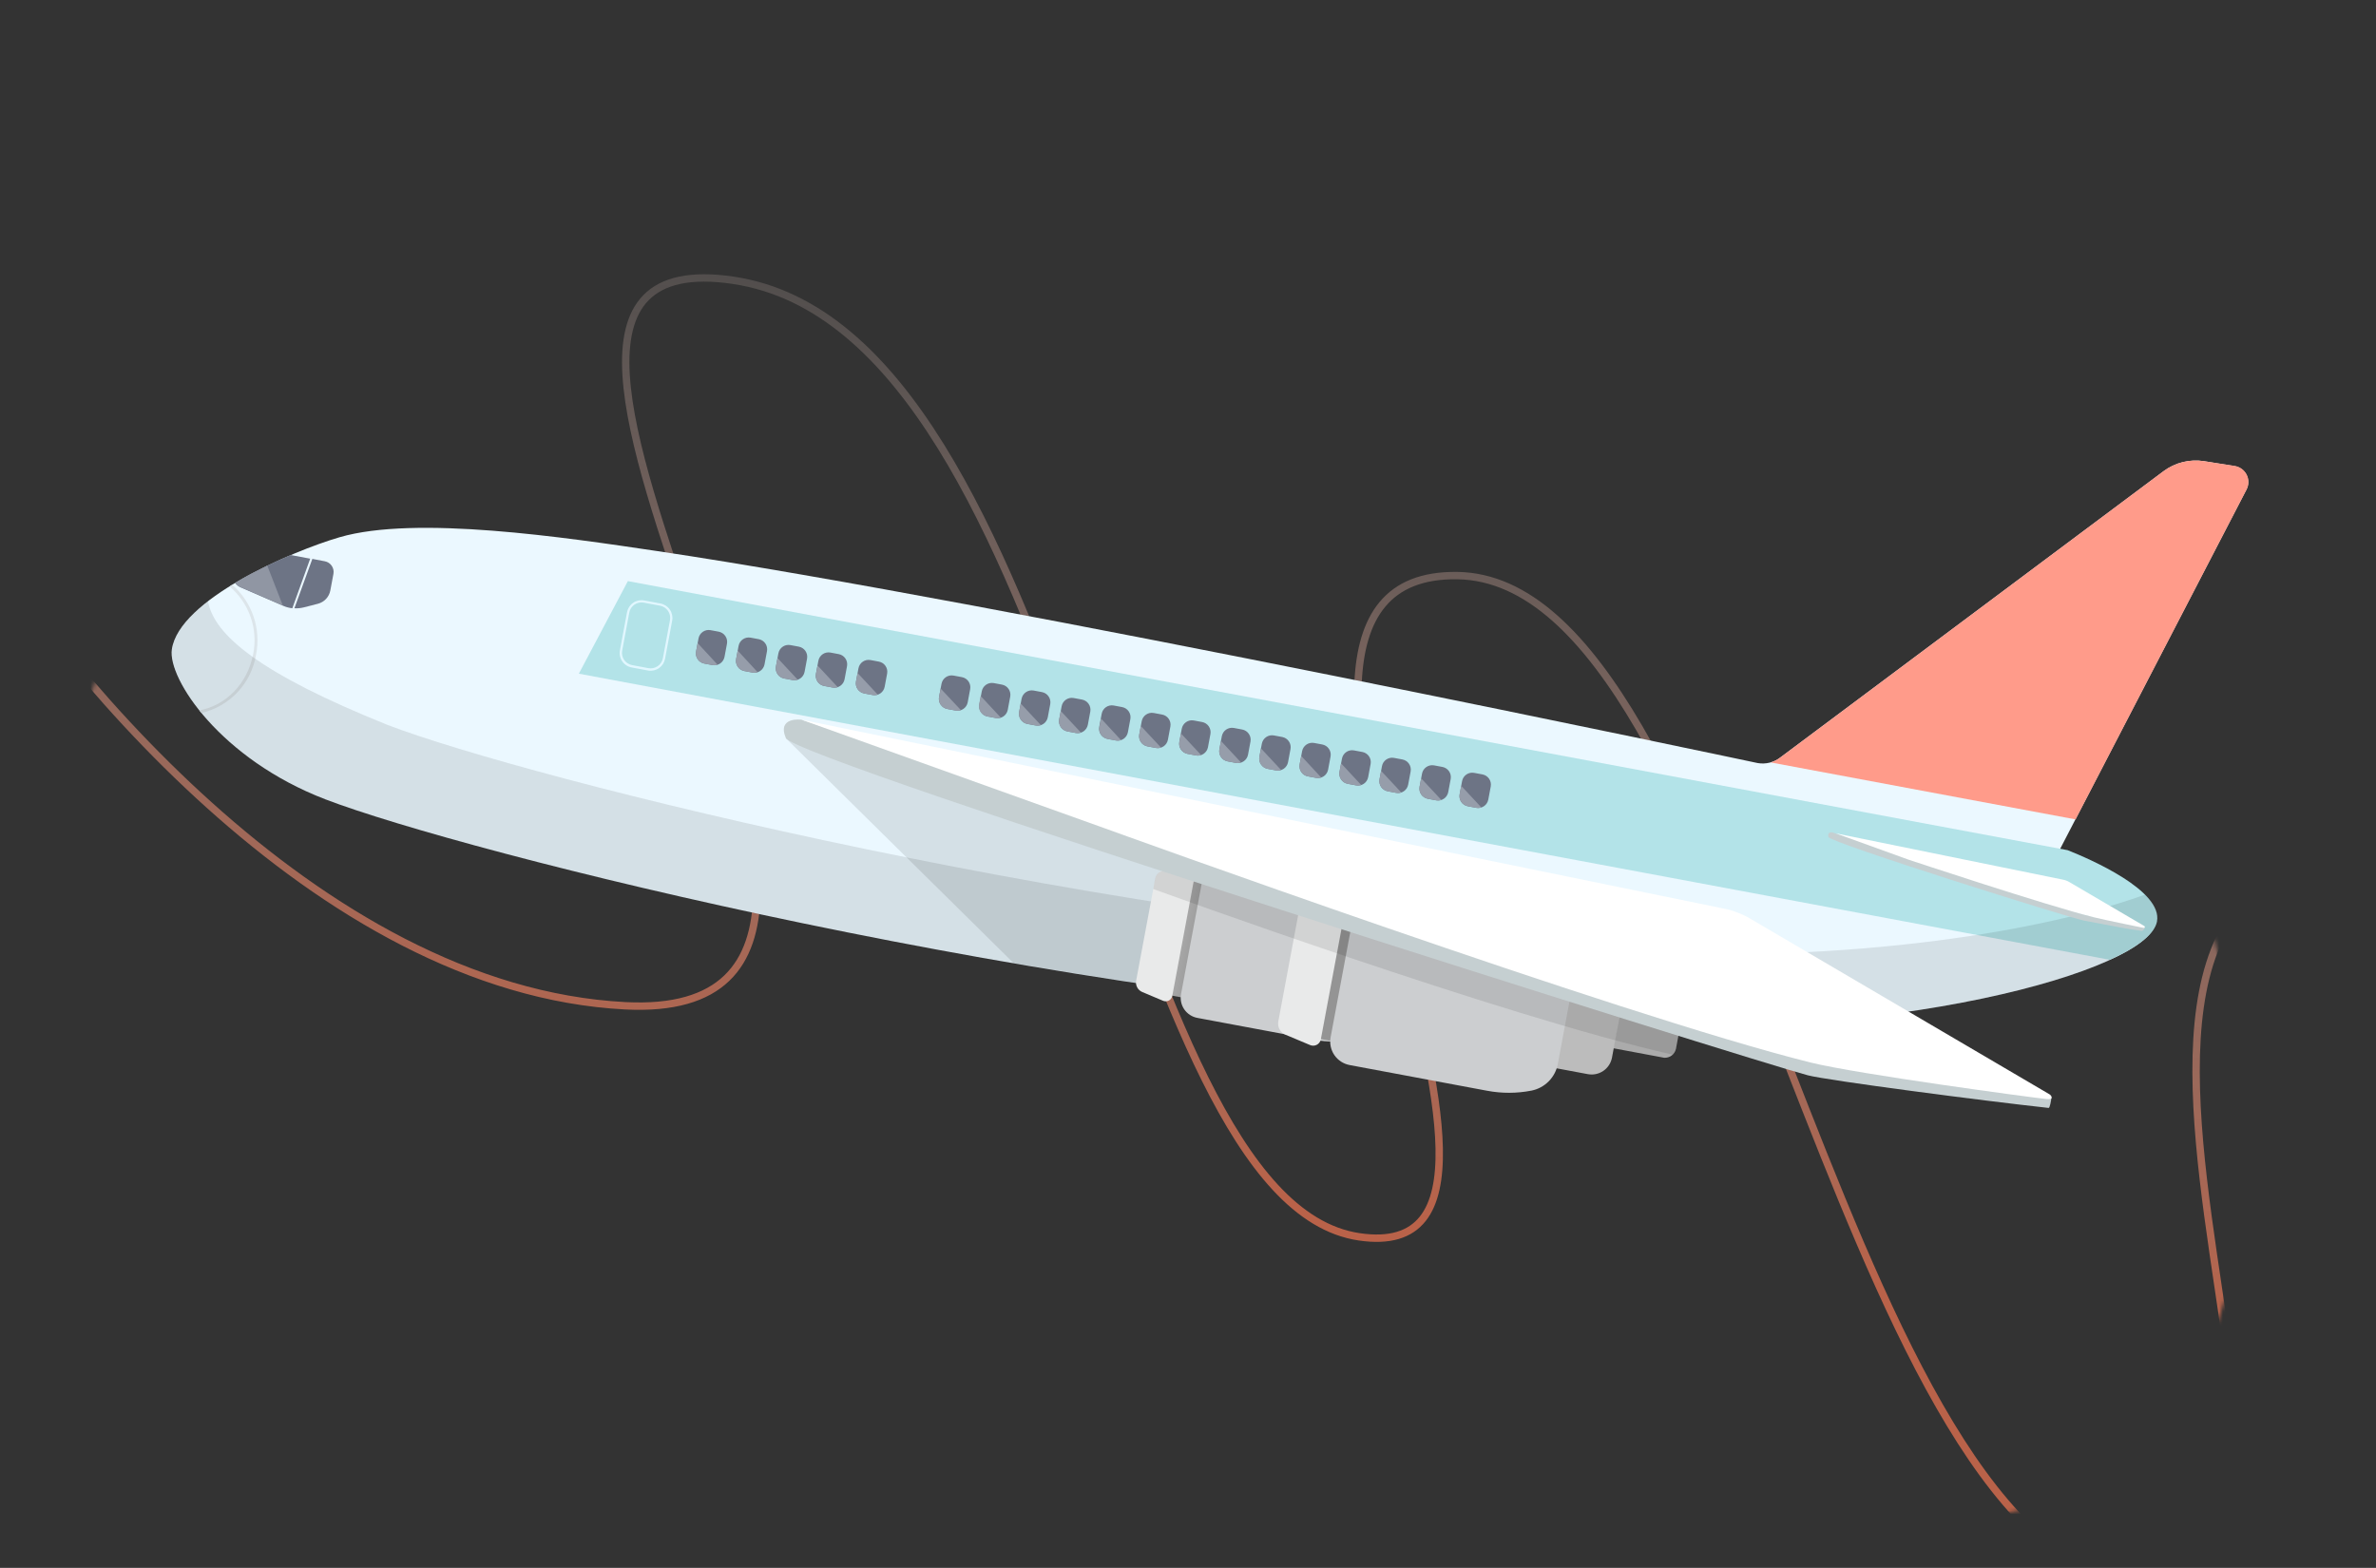 <svg width="644" height="425" viewBox="0 0 644 425" fill="none" xmlns="http://www.w3.org/2000/svg">
<rect x="0" y="0" width="644" height="425" fill="#333333" stroke="none"/>
<mask id="mask0_28:1160" style="mask-type:alpha" maskUnits="userSpaceOnUse" x="0" y="0" width="644" height="425">
<path d="M569.899 188.517C624.007 265.425 627.093 405.052 536.875 410.779C403.098 419.27 481.727 330.848 155.909 335.045C-45.953 337.645 -2.959 151.228 121.979 62.185C246.917 -26.858 502.263 92.383 569.899 188.517Z" fill="#FCDDD4"/>
</mask>
<g mask="url(#mask0_28:1160)">
<path opacity="0.7" d="M-12.753 133.608C13.127 178.163 85.81 268.346 169.497 272.638C274.107 278.003 105.9 62.186 198.717 75.977C291.534 89.767 301.336 325.303 368.37 335.263C435.405 345.223 318.752 154.876 395.001 156.027C471.25 157.179 496.14 415.311 578.274 430.059C660.408 444.806 523.522 213.288 657.59 233.208" stroke="url(#paint0_linear_28:1160)" stroke-width="2"/>
</g>
<path d="M482.628 205.267C481.759 205.954 480.755 206.45 479.681 206.721C478.607 206.993 477.487 207.034 476.396 206.842C476.396 206.842 269.842 162.997 178.099 149.377C153.301 145.69 112.669 139.591 92.012 145.639C78.883 149.474 48.516 162.565 46.58 176.039C45.446 184 59.784 205.777 88.201 216.682C125.497 230.97 286.192 271.7 421.114 278.276C516.044 282.903 581.857 262.659 584.237 250.353C586.159 240.439 558.299 230.278 558.299 230.278L608.906 132.662C609.215 132.045 609.375 131.363 609.371 130.672C609.368 129.981 609.202 129.3 608.886 128.685C608.571 128.071 608.115 127.539 607.556 127.133C606.996 126.727 606.349 126.459 605.667 126.349L597.387 125.007C595.475 124.71 593.523 124.796 591.644 125.26C589.766 125.724 587.998 126.557 586.445 127.711L482.628 205.267Z" fill="#EBF8FF"/>
<path opacity="0.1" d="M213.061 200.169L274.757 261.093C274.757 261.093 316.101 268.204 335.427 270.321L334.432 226.278L213.061 200.169Z" fill="#020202"/>
<path d="M170.182 157.521L560.413 230.456C566.42 232.835 586.263 241.406 584.633 249.823C584.056 252.911 579.874 256.593 571.828 260.169L156.893 182.616L170.182 157.521Z" fill="#B3E3E8"/>
<path d="M68.626 177.283C69.295 173.936 69.054 170.47 67.927 167.248C66.8 164.026 64.828 161.164 62.218 158.963L62.941 158.516C65.595 160.826 67.59 163.796 68.725 167.126C69.859 170.455 70.093 174.025 69.401 177.474C68.775 181.271 67.036 184.798 64.405 187.608C61.774 190.418 58.369 192.385 54.62 193.261L54.043 192.559C61.184 191.257 67.119 185.346 68.626 177.283Z" fill="#DCE5EA"/>
<path opacity="0.1" d="M581.387 242.504C554.759 252.15 503.051 261.264 437.903 258.094C302.993 251.519 142.246 210.825 105.003 196.49C70.359 182.55 58.049 172.167 56.372 162.995C51.041 167.079 47.212 171.557 46.607 176.136C45.55 184.054 59.998 206.035 88.449 216.877C125.915 231.117 286.441 271.895 421.349 278.481C468.301 280.761 507.589 276.757 535.975 270.967C565.113 264.998 582.367 256.933 584.475 250.547C585.465 247.57 583.808 244.886 581.387 242.504Z" fill="#020202"/>
<path d="M450.593 248.856L416.059 241.534L386.583 239.05L420.516 250.129L450.593 248.856Z" fill="url(#paint1_linear_28:1160)"/>
<g style="mix-blend-mode:screen" opacity="0.5">
<path style="mix-blend-mode:screen" opacity="0.5" d="M427.126 256.251C423.16 253.033 412.874 246.236 393.761 243.166C385.85 241.87 376.351 242.469 368.691 242.886C367.122 242.97 365.689 243.672 365.425 245.084L364.203 251.625C364.467 250.213 365.9 249.511 367.469 249.427C375.186 249.009 384.683 248.421 392.541 249.696C411.643 252.821 421.94 259.619 425.906 262.781C426.513 263.283 426.973 263.94 427.237 264.683C427.5 265.426 427.557 266.226 427.401 266.998L428.621 260.469C428.78 259.696 428.724 258.895 428.461 258.152C428.197 257.409 427.736 256.751 427.126 256.251Z" fill="url(#paint2_linear_28:1160)"/>
</g>
<path d="M496.647 225.638L497.582 225.95L565.187 248.049L581.2 251.144C581.697 251.237 580.967 252.391 580.487 252.335C575.311 251.619 575.47 251.5 564.904 249.56C560.943 248.82 496.013 228.419 495.59 226.891C495.168 225.362 496.647 225.638 496.647 225.638Z" fill="#C5CFD1"/>
<path d="M559.169 238.454C559.788 238.568 560.38 238.795 560.917 239.123L581.201 251.019C581.26 251.049 581.305 251.099 581.33 251.161C581.354 251.222 581.354 251.29 581.331 251.352C581.309 251.414 581.264 251.465 581.206 251.497C581.147 251.528 581.08 251.536 581.015 251.521C581.015 251.521 570.792 249.462 567.475 248.636C554.641 245.45 517.196 232.995 517.196 232.995L497.59 225.906L559.169 238.454Z" fill="white"/>
<path d="M400.219 272.214C400.08 272.824 399.728 273.365 399.227 273.739C398.727 274.114 398.109 274.299 397.484 274.26L385.645 272.047L387.618 261.492L399.418 263.914C400.017 264.102 400.529 264.499 400.861 265.032C401.193 265.565 401.323 266.2 401.227 266.821L400.219 272.214Z" fill="#ABABAB"/>
<path d="M329.564 239.797L322.502 238.477L316.666 269.702L323.727 271.022L329.564 239.797Z" fill="url(#paint3_linear_28:1160)"/>
<path d="M307.931 265.912C307.836 266.535 307.954 267.172 308.266 267.719C308.579 268.267 309.067 268.693 309.652 268.928L315.209 271.268C315.451 271.377 315.714 271.432 315.98 271.428C316.245 271.425 316.507 271.364 316.746 271.248C316.985 271.133 317.197 270.967 317.365 270.761C317.533 270.556 317.654 270.316 317.719 270.059L323.751 237.786C323.783 237.522 323.756 237.254 323.674 237.002C323.592 236.749 323.455 236.517 323.274 236.323C323.093 236.128 322.872 235.975 322.626 235.875C322.38 235.774 322.115 235.728 321.849 235.741L315.82 235.926C315.191 235.932 314.582 236.151 314.094 236.547C313.605 236.943 313.265 237.492 313.128 238.106L307.931 265.912Z" fill="#E9EAEA"/>
<path d="M371.517 276.518L379.804 278.067C381.056 278.301 382.35 278.028 383.401 277.308C384.452 276.588 385.174 275.481 385.408 274.229L388.33 258.599C388.564 257.347 388.29 256.054 387.57 255.003C386.85 253.952 385.742 253.23 384.489 252.996L376.203 251.447L371.517 276.518Z" fill="#BCBCBC"/>
<path d="M373.567 245.145C370.642 243.298 367.393 242.02 363.993 241.38L332.106 235.42C330.665 235.151 329.176 235.464 327.966 236.291C326.756 237.118 325.924 238.391 325.652 239.83L320.11 269.479C319.844 270.919 320.161 272.407 320.99 273.615C321.82 274.823 323.095 275.653 324.536 275.922L356.423 281.882C359.826 282.515 363.318 282.494 366.712 281.819C368.224 281.518 369.611 280.775 370.698 279.683C371.785 278.591 372.522 277.2 372.814 275.688L377.032 253.121C377.317 251.597 377.139 250.024 376.521 248.602C375.903 247.181 374.875 245.977 373.567 245.145Z" fill="#CCCED0"/>
<path d="M454.248 284.344C454.088 285.057 453.677 285.689 453.091 286.126C452.504 286.563 451.781 286.776 451.051 286.726L437.226 284.142L439.531 271.811L453.309 274.648C454.007 274.868 454.605 275.33 454.993 275.951C455.382 276.572 455.536 277.311 455.428 278.035L454.248 284.344Z" fill="#ABABAB"/>
<path d="M371.72 246.477L363.478 244.937L356.66 281.412L364.902 282.953L371.72 246.477Z" fill="url(#paint4_linear_28:1160)"/>
<path d="M346.457 276.983C346.346 277.716 346.488 278.466 346.86 279.108C347.232 279.75 347.811 280.247 348.503 280.516L355.015 283.251C355.299 283.386 355.61 283.456 355.924 283.456C356.239 283.456 356.55 283.386 356.834 283.251C357.118 283.116 357.369 282.92 357.568 282.676C357.767 282.433 357.909 282.148 357.984 281.843L365.031 244.143C365.069 243.83 365.038 243.512 364.939 243.213C364.84 242.914 364.677 242.64 364.459 242.412C364.242 242.184 363.977 242.006 363.683 241.893C363.389 241.779 363.074 241.732 362.759 241.755L355.708 241.966C354.967 241.965 354.248 242.217 353.67 242.679C353.091 243.142 352.688 243.788 352.526 244.511L346.457 276.983Z" fill="#E9EAEA"/>
<path d="M420.697 289.363L430.374 291.171C431.837 291.445 433.349 291.126 434.577 290.285C435.805 289.444 436.648 288.15 436.921 286.688L440.333 268.433C440.606 266.971 440.287 265.459 439.446 264.232C438.605 263.004 437.31 262.161 435.847 261.887L426.17 260.079L420.697 289.363Z" fill="#BCBCBC"/>
<path d="M423.114 252.727C419.691 250.568 415.888 249.083 411.908 248.349L374.658 241.387C372.975 241.073 371.237 241.439 369.825 242.406C368.412 243.373 367.442 244.861 367.128 246.543L360.655 281.177C360.341 282.859 360.708 284.597 361.675 286.009C362.643 287.421 364.131 288.391 365.814 288.705L403.064 295.667C407.04 296.421 411.123 296.409 415.095 295.633C416.869 295.279 418.497 294.403 419.769 293.117C421.041 291.831 421.899 290.194 422.233 288.417L427.164 262.034C427.494 260.256 427.285 258.419 426.564 256.761C425.842 255.102 424.641 253.697 423.114 252.727Z" fill="#CCCED0"/>
<path opacity="0.1" d="M312.59 240.985C312.59 240.985 407.33 275.529 453.354 285.889C453.763 285.587 454.057 285.155 454.189 284.664L455.205 279.226L317.946 235.422C316.711 235.589 315.501 235.907 314.343 236.369C314.028 236.554 313.755 236.802 313.542 237.099C313.33 237.395 313.182 237.733 313.108 238.091C313.108 238.091 312.847 239.366 312.59 240.985Z" fill="#020202"/>
<path d="M217.23 195.092L220.942 196.311L491.221 284.908L556.018 297.532C555.969 298.345 555.578 300.372 555.278 300.328C537.684 298.42 495.404 292.892 490.003 291.484C475.847 287.799 215.434 205.92 212.991 200.053C210.548 194.186 217.23 195.092 217.23 195.092Z" fill="#C5CFD1"/>
<path d="M467.373 246.319C469.835 246.826 472.196 247.734 474.362 249.007L555.48 296.621C555.591 296.642 556.336 297.295 556.003 297.735C556.003 297.735 555.877 298.042 554.634 297.913C551.014 297.545 503.477 291.183 490.71 288.009C439.423 275.261 299.46 224.536 299.46 224.536L217.285 195.103L467.373 246.319Z" fill="white"/>
<path d="M168.029 176.25L169.956 165.937C170.153 164.901 170.753 163.986 171.624 163.391C172.495 162.796 173.566 162.571 174.603 162.765L179.017 163.59C180.051 163.786 180.966 164.384 181.561 165.252C182.156 166.121 182.383 167.189 182.193 168.224L180.265 178.537C180.082 179.57 179.498 180.488 178.641 181.093C177.784 181.698 176.723 181.941 175.688 181.768L171.274 180.943C170.75 180.854 170.248 180.662 169.8 180.376C169.351 180.091 168.964 179.718 168.662 179.281C168.359 178.843 168.147 178.35 168.039 177.829C167.93 177.309 167.927 176.772 168.029 176.25ZM174.492 163.36C173.614 163.196 172.707 163.388 171.97 163.892C171.233 164.397 170.727 165.173 170.563 166.051L168.636 176.364C168.472 177.241 168.663 178.148 169.168 178.885C169.673 179.621 170.45 180.127 171.327 180.291L175.741 181.116C176.619 181.28 177.526 181.089 178.263 180.584C178.999 180.08 179.505 179.303 179.669 178.426L181.597 168.113C181.761 167.235 181.57 166.329 181.065 165.592C180.56 164.855 179.783 164.349 178.905 164.185L174.492 163.36Z" fill="#E1F7FF"/>
<path d="M88.022 152.142C88.4 152.211 88.761 152.354 89.085 152.563C89.408 152.772 89.686 153.042 89.905 153.359C90.124 153.675 90.278 154.032 90.359 154.408C90.44 154.784 90.446 155.172 90.377 155.55L89.533 160.061C89.371 160.921 88.967 161.717 88.368 162.355C87.77 162.993 87.001 163.448 86.154 163.665L82.375 164.636C81.532 164.85 80.662 164.933 79.793 164.885L84.659 151.502L88.022 152.142Z" fill="#6D7485"/>
<path d="M78.769 150.447L84.076 151.439L79.234 164.883C78.406 164.793 77.595 164.58 76.829 164.251L65.209 159.214C64.618 158.957 64.107 158.546 63.73 158.024C68.557 155.145 73.583 152.613 78.769 150.447Z" fill="#6D7485"/>
<path d="M63.795 157.979C66.569 156.214 69.483 154.796 72.443 153.317L76.656 164.138L65.261 159.178C64.676 158.914 64.17 158.5 63.795 157.979Z" fill="#9096A3"/>
<path d="M403.392 216.748C403.253 217.477 402.83 218.121 402.217 218.539C401.604 218.957 400.85 219.115 400.12 218.979L397.858 218.556C397.129 218.42 396.485 218 396.066 217.388C395.647 216.777 395.488 216.024 395.624 215.296L396.29 211.733C396.426 211.005 396.846 210.36 397.458 209.942C398.069 209.523 398.822 209.364 399.551 209.5L401.813 209.923C402.542 210.059 403.188 210.479 403.609 211.091C404.03 211.702 404.191 212.455 404.058 213.185L403.392 216.748Z" fill="#6D7485"/>
<path d="M401.51 218.873C401.064 219.029 400.585 219.065 400.12 218.978L397.858 218.555C397.129 218.419 396.485 217.999 396.066 217.388C395.647 216.776 395.488 216.024 395.624 215.295L396.051 213.012L401.51 218.873Z" fill="#969DAA"/>
<path d="M392.535 214.718C392.396 215.447 391.973 216.091 391.36 216.509C390.747 216.927 389.993 217.086 389.263 216.949L387.001 216.527C386.274 216.388 385.631 215.967 385.213 215.356C384.794 214.746 384.634 213.995 384.767 213.267L385.433 209.704C385.572 208.977 385.992 208.334 386.603 207.916C387.214 207.498 387.965 207.338 388.694 207.471L390.956 207.894C391.685 208.03 392.331 208.45 392.752 209.061C393.173 209.673 393.334 210.426 393.201 211.156L392.535 214.718Z" fill="#6D7485"/>
<path d="M390.664 216.845C390.214 216.999 389.731 217.035 389.263 216.949L387.001 216.526C386.274 216.387 385.631 215.967 385.213 215.356C384.794 214.745 384.634 213.994 384.767 213.266L385.194 210.983L390.664 216.845Z" fill="#969DAA"/>
<path d="M380.109 205.867L377.836 205.442C376.318 205.158 374.859 206.158 374.575 207.675L373.909 211.237C373.626 212.754 374.626 214.214 376.143 214.497L378.416 214.922C379.934 215.206 381.393 214.206 381.677 212.689L382.343 209.126C382.626 207.61 381.626 206.15 380.109 205.867Z" fill="#6D7485"/>
<path d="M379.806 214.816C379.36 214.972 378.881 215.008 378.416 214.922L376.143 214.497C375.416 214.358 374.773 213.937 374.355 213.327C373.936 212.716 373.776 211.965 373.909 211.237L374.336 208.954L379.806 214.816Z" fill="#969DAA"/>
<path d="M369.263 203.839L366.99 203.414C365.473 203.131 364.013 204.13 363.729 205.647L363.063 209.21C362.78 210.727 363.78 212.186 365.298 212.47L367.571 212.895C369.088 213.178 370.548 212.179 370.831 210.662L371.497 207.099C371.781 205.582 370.78 204.123 369.263 203.839Z" fill="#6D7485"/>
<path d="M368.95 212.787C368.503 212.943 368.024 212.979 367.559 212.893L365.298 212.47C364.569 212.334 363.924 211.914 363.505 211.302C363.086 210.691 362.927 209.938 363.064 209.21L363.49 206.927L368.95 212.787Z" fill="#969DAA"/>
<path d="M359.974 208.632C359.835 209.361 359.412 210.005 358.799 210.423C358.186 210.841 357.432 211 356.702 210.863L354.495 210.451C353.767 210.315 353.122 209.895 352.703 209.283C352.284 208.672 352.125 207.919 352.261 207.191L352.927 203.628C353.063 202.9 353.483 202.255 354.095 201.837C354.706 201.418 355.459 201.259 356.188 201.395L358.395 201.808C359.124 201.944 359.77 202.364 360.191 202.975C360.612 203.587 360.773 204.34 360.64 205.07L359.974 208.632Z" fill="#6D7485"/>
<path d="M358.103 210.76C357.653 210.913 357.17 210.949 356.702 210.863L354.495 210.451C353.767 210.315 353.122 209.895 352.703 209.283C352.284 208.672 352.125 207.919 352.261 207.191L352.688 204.908L358.103 210.76Z" fill="#969DAA"/>
<path d="M349.117 206.603C348.978 207.33 348.557 207.973 347.947 208.391C347.336 208.809 346.585 208.969 345.856 208.836L343.583 208.411C342.856 208.272 342.213 207.852 341.795 207.241C341.376 206.631 341.216 205.879 341.349 205.151L342.015 201.589C342.154 200.862 342.575 200.219 343.185 199.801C343.796 199.383 344.547 199.223 345.276 199.356L347.549 199.781C348.276 199.92 348.919 200.34 349.337 200.951C349.756 201.561 349.916 202.312 349.783 203.041L349.117 206.603Z" fill="#6D7485"/>
<path d="M347.246 208.731C346.8 208.885 346.321 208.921 345.856 208.836L343.583 208.411C342.856 208.272 342.213 207.852 341.795 207.241C341.376 206.631 341.216 205.879 341.349 205.151L341.776 202.868L347.246 208.731Z" fill="#969DAA"/>
<path d="M338.27 204.576C338.131 205.305 337.708 205.949 337.095 206.367C336.482 206.785 335.728 206.944 334.998 206.807L332.737 206.384C332.376 206.317 332.032 206.179 331.724 205.979C331.417 205.779 331.152 205.52 330.944 205.217C330.737 204.914 330.591 204.574 330.515 204.215C330.439 203.856 330.435 203.485 330.502 203.124L331.168 199.562C331.236 199.201 331.374 198.857 331.574 198.55C331.774 198.243 332.033 197.978 332.336 197.77C332.639 197.563 332.979 197.417 333.339 197.341C333.698 197.266 334.068 197.261 334.429 197.329L336.691 197.752C337.421 197.888 338.067 198.308 338.487 198.919C338.908 199.531 339.069 200.284 338.936 201.014L338.27 204.576Z" fill="#6D7485"/>
<path d="M336.388 206.701C335.942 206.857 335.463 206.894 334.998 206.807L332.737 206.384C332.376 206.316 332.032 206.179 331.724 205.978C331.417 205.778 331.152 205.519 330.944 205.216C330.737 204.914 330.591 204.573 330.515 204.214C330.439 203.855 330.435 203.485 330.502 203.124L330.929 200.841L336.388 206.701Z" fill="#969DAA"/>
<path d="M327.413 202.547C327.274 203.276 326.852 203.92 326.238 204.338C325.625 204.756 324.871 204.914 324.142 204.778L321.88 204.355C321.151 204.219 320.506 203.799 320.087 203.188C319.668 202.576 319.509 201.824 319.646 201.095L320.311 197.533C320.448 196.804 320.868 196.16 321.479 195.741C322.091 195.322 322.843 195.163 323.572 195.3L325.834 195.722C326.564 195.859 327.21 196.279 327.63 196.89C328.051 197.501 328.213 198.254 328.079 198.984L327.413 202.547Z" fill="#6D7485"/>
<path d="M325.565 204.678C325.115 204.832 324.632 204.868 324.164 204.782L321.902 204.359C321.173 204.223 320.529 203.803 320.11 203.192C319.691 202.58 319.532 201.827 319.668 201.099L320.095 198.816L325.565 204.678Z" fill="#969DAA"/>
<path d="M314.988 193.695L312.715 193.27C311.197 192.987 309.737 193.986 309.454 195.503L308.788 199.066C308.505 200.583 309.505 202.042 311.022 202.326L313.295 202.751C314.812 203.034 316.272 202.035 316.556 200.518L317.222 196.955C317.505 195.438 316.505 193.979 314.988 193.695Z" fill="#6D7485"/>
<path d="M314.685 202.645C314.239 202.799 313.76 202.835 313.295 202.75L311.022 202.325C310.295 202.186 309.652 201.766 309.234 201.155C308.815 200.545 308.655 199.793 308.788 199.065L309.215 196.782L314.685 202.645Z" fill="#969DAA"/>
<path d="M304.142 191.668L301.869 191.243C300.352 190.959 298.892 191.959 298.608 193.476L297.942 197.039C297.659 198.555 298.659 200.015 300.176 200.298L302.449 200.723C303.967 201.007 305.427 200.007 305.71 198.49L306.376 194.928C306.66 193.411 305.659 191.951 304.142 191.668Z" fill="#6D7485"/>
<path d="M303.839 200.618C303.389 200.771 302.907 200.807 302.438 200.721L300.232 200.309C299.503 200.173 298.858 199.753 298.439 199.141C298.02 198.53 297.861 197.777 297.998 197.049L298.424 194.766L303.839 200.618Z" fill="#969DAA"/>
<path d="M294.853 196.461C294.714 197.188 294.293 197.831 293.682 198.249C293.072 198.667 292.32 198.827 291.592 198.694L289.319 198.269C288.59 198.133 287.946 197.713 287.527 197.102C287.108 196.49 286.949 195.738 287.085 195.009L287.751 191.447C287.887 190.718 288.307 190.074 288.919 189.655C289.53 189.236 290.283 189.078 291.012 189.214L293.285 189.639C294.012 189.777 294.655 190.198 295.073 190.809C295.492 191.419 295.652 192.17 295.519 192.898L294.853 196.461Z" fill="#6D7485"/>
<path d="M292.982 198.589C292.535 198.741 292.057 198.778 291.592 198.694L289.319 198.269C288.958 198.202 288.614 198.064 288.307 197.864C287.999 197.663 287.734 197.404 287.527 197.102C287.319 196.799 287.173 196.458 287.098 196.099C287.022 195.74 287.018 195.37 287.085 195.009L287.512 192.726L292.982 198.589Z" fill="#969DAA"/>
<path d="M283.996 194.432C283.857 195.159 283.436 195.802 282.826 196.22C282.215 196.638 281.463 196.798 280.735 196.665L278.462 196.24C277.735 196.101 277.092 195.681 276.674 195.07C276.255 194.46 276.095 193.708 276.228 192.98L276.894 189.418C277.033 188.691 277.453 188.048 278.064 187.63C278.675 187.212 279.426 187.052 280.155 187.185L282.428 187.61C283.155 187.749 283.798 188.169 284.216 188.78C284.635 189.39 284.795 190.142 284.662 190.87L283.996 194.432Z" fill="#6D7485"/>
<path d="M282.125 196.559C281.679 196.714 281.2 196.75 280.735 196.665L278.462 196.24C277.735 196.101 277.092 195.68 276.674 195.07C276.255 194.459 276.095 193.708 276.228 192.98L276.655 190.697L282.125 196.559Z" fill="#969DAA"/>
<path d="M269.308 185.157L271.581 185.582C272.31 185.718 272.954 186.138 273.373 186.75C273.792 187.361 273.951 188.114 273.815 188.842L273.149 192.405C273.013 193.133 272.593 193.778 271.981 194.196C271.37 194.615 270.617 194.774 269.888 194.638L267.682 194.225C266.95 194.089 266.303 193.667 265.882 193.053C265.461 192.439 265.302 191.684 265.439 190.952L266.102 187.401C266.237 186.682 266.648 186.044 267.247 185.625C267.846 185.205 268.586 185.038 269.308 185.157Z" fill="#6D7485"/>
<path d="M271.267 194.53C270.821 194.686 270.342 194.722 269.877 194.635L267.615 194.213C266.887 194.076 266.242 193.656 265.823 193.045C265.404 192.434 265.245 191.681 265.381 190.953L265.808 188.669L271.267 194.53Z" fill="#969DAA"/>
<path d="M260.724 183.553L258.451 183.128C256.934 182.845 255.474 183.844 255.19 185.361L254.524 188.924C254.241 190.441 255.241 191.9 256.759 192.184L259.031 192.609C260.549 192.892 262.009 191.892 262.292 190.376L262.958 186.813C263.242 185.296 262.241 183.837 260.724 183.553Z" fill="#6D7485"/>
<path d="M260.466 192.511C260.015 192.665 259.533 192.701 259.065 192.615L256.759 192.184C256.03 192.048 255.385 191.628 254.966 191.016C254.547 190.405 254.388 189.652 254.524 188.924L254.951 186.641L260.466 192.511Z" fill="#969DAA"/>
<path d="M238.215 179.346L235.942 178.921C234.425 178.638 232.965 179.637 232.682 181.154L232.016 184.717C231.732 186.234 232.732 187.693 234.25 187.977L236.523 188.402C238.04 188.685 239.5 187.685 239.783 186.169L240.449 182.606C240.733 181.089 239.733 179.63 238.215 179.346Z" fill="#6D7485"/>
<path d="M237.913 188.296C237.467 188.452 236.987 188.488 236.523 188.402L234.261 187.979C233.531 187.842 232.885 187.423 232.464 186.811C232.044 186.2 231.882 185.447 232.016 184.717L232.442 182.434L237.913 188.296Z" fill="#969DAA"/>
<path d="M228.915 184.137C228.776 184.866 228.353 185.51 227.74 185.928C227.127 186.346 226.373 186.505 225.643 186.368L223.382 185.945C223.021 185.878 222.677 185.74 222.369 185.54C222.062 185.34 221.797 185.081 221.589 184.778C221.382 184.475 221.236 184.135 221.16 183.776C221.084 183.417 221.08 183.046 221.147 182.686L221.813 179.123C221.881 178.762 222.019 178.418 222.219 178.111C222.419 177.804 222.678 177.539 222.981 177.331C223.284 177.124 223.624 176.978 223.984 176.903C224.343 176.827 224.713 176.823 225.074 176.89L227.336 177.313C228.066 177.449 228.712 177.869 229.132 178.48C229.553 179.092 229.714 179.845 229.581 180.575L228.915 184.137Z" fill="#6D7485"/>
<path d="M227.067 186.269C226.616 186.422 226.134 186.458 225.665 186.372L223.404 185.949C222.675 185.813 222.03 185.393 221.611 184.782C221.192 184.17 221.033 183.418 221.169 182.689L221.596 180.406L227.067 186.269Z" fill="#969DAA"/>
<path d="M216.512 175.29L214.239 174.865C212.722 174.581 211.262 175.581 210.978 177.098L210.313 180.661C210.029 182.177 211.029 183.637 212.547 183.921L214.82 184.345C216.337 184.629 217.797 183.629 218.08 182.112L218.746 178.55C219.03 177.033 218.029 175.573 216.512 175.29Z" fill="#6D7485"/>
<path d="M216.21 184.239C215.763 184.394 215.284 184.43 214.82 184.345L212.558 183.922C211.828 183.786 211.182 183.366 210.761 182.755C210.34 182.143 210.179 181.39 210.313 180.66L210.739 178.377L216.21 184.239Z" fill="#969DAA"/>
<path d="M207.223 180.083C207.086 180.811 206.666 181.456 206.055 181.875C205.443 182.293 204.691 182.452 203.962 182.316L201.755 181.903C201.026 181.767 200.382 181.347 199.963 180.736C199.544 180.125 199.385 179.372 199.521 178.644L200.187 175.081C200.323 174.352 200.743 173.708 201.355 173.289C201.966 172.871 202.719 172.712 203.448 172.848L205.654 173.26C206.383 173.397 207.028 173.817 207.447 174.428C207.866 175.039 208.025 175.792 207.888 176.52L207.223 180.083Z" fill="#6D7485"/>
<path d="M205.352 182.21C204.906 182.366 204.426 182.403 203.962 182.316L201.755 181.903C201.394 181.836 201.05 181.698 200.743 181.498C200.435 181.298 200.17 181.039 199.963 180.736C199.755 180.433 199.61 180.093 199.534 179.734C199.458 179.375 199.454 179.004 199.521 178.644L199.948 176.36L205.352 182.21Z" fill="#969DAA"/>
<path d="M196.377 178.056C196.237 178.785 195.815 179.429 195.202 179.847C194.589 180.265 193.835 180.423 193.105 180.287L190.898 179.874C190.17 179.738 189.525 179.318 189.106 178.707C188.687 178.095 188.528 177.343 188.664 176.614L189.33 173.052C189.466 172.323 189.886 171.679 190.498 171.26C191.109 170.841 191.862 170.682 192.591 170.819L194.797 171.231C195.527 171.367 196.173 171.787 196.594 172.399C197.015 173.01 197.176 173.763 197.043 174.493L196.377 178.056Z" fill="#6D7485"/>
<path d="M194.506 180.183C194.056 180.337 193.573 180.372 193.105 180.287L190.898 179.874C190.17 179.738 189.525 179.318 189.106 178.707C188.687 178.095 188.528 177.343 188.664 176.614L189.091 174.331L194.506 180.183Z" fill="#969DAA"/>
<path d="M482.628 205.268L586.422 127.707C587.979 126.552 589.75 125.718 591.633 125.254C593.515 124.791 595.471 124.707 597.387 125.008L605.71 126.301C606.399 126.408 607.052 126.678 607.617 127.088C608.181 127.498 608.64 128.036 608.955 128.658C609.271 129.28 609.434 129.968 609.431 130.666C609.428 131.363 609.259 132.05 608.939 132.669L562.576 222.117L479.945 206.673C480.92 206.38 481.831 205.903 482.628 205.268Z" fill="#FF9B8A"/>
<defs>
<linearGradient id="paint0_linear_28:1160" x1="302.331" y1="318.604" x2="344.903" y2="32.079" gradientUnits="userSpaceOnUse">
<stop stop-color="#F37753"/>
<stop offset="1" stop-color="white" stop-opacity="0"/>
</linearGradient>
<linearGradient id="paint1_linear_28:1160" x1="386.428" y1="239.877" x2="450.049" y2="251.768" gradientUnits="userSpaceOnUse">
<stop stop-color="#F0F0F0"/>
<stop offset="0.13" stop-color="#E8E8E8"/>
<stop offset="0.68" stop-color="#CBCBCB"/>
<stop offset="1" stop-color="#C0C0C0"/>
</linearGradient>
<linearGradient id="paint2_linear_28:1160" x1="398.719" y1="241.079" x2="396.364" y2="256.061" gradientUnits="userSpaceOnUse">
<stop stop-color="white"/>
<stop offset="1"/>
</linearGradient>
<linearGradient id="paint3_linear_28:1160" x1="308.174" y1="251.963" x2="340.558" y2="258.016" gradientUnits="userSpaceOnUse">
<stop stop-color="white"/>
<stop offset="0.03" stop-color="#F3F3F3"/>
<stop offset="0.12" stop-color="#D5D5D5"/>
<stop offset="0.22" stop-color="#BDBDBD"/>
<stop offset="0.34" stop-color="#ABABAB"/>
<stop offset="0.47" stop-color="#9E9E9E"/>
<stop offset="0.64" stop-color="#969696"/>
<stop offset="1" stop-color="#949494"/>
</linearGradient>
<linearGradient id="paint4_linear_28:1160" x1="-1427.38" y1="5955.1" x2="-1145.08" y2="6007.87" gradientUnits="userSpaceOnUse">
<stop stop-color="white"/>
<stop offset="0.03" stop-color="#F3F3F3"/>
<stop offset="0.12" stop-color="#D5D5D5"/>
<stop offset="0.22" stop-color="#BDBDBD"/>
<stop offset="0.34" stop-color="#ABABAB"/>
<stop offset="0.47" stop-color="#9E9E9E"/>
<stop offset="0.64" stop-color="#969696"/>
<stop offset="1" stop-color="#949494"/>
</linearGradient>
</defs>
</svg>
